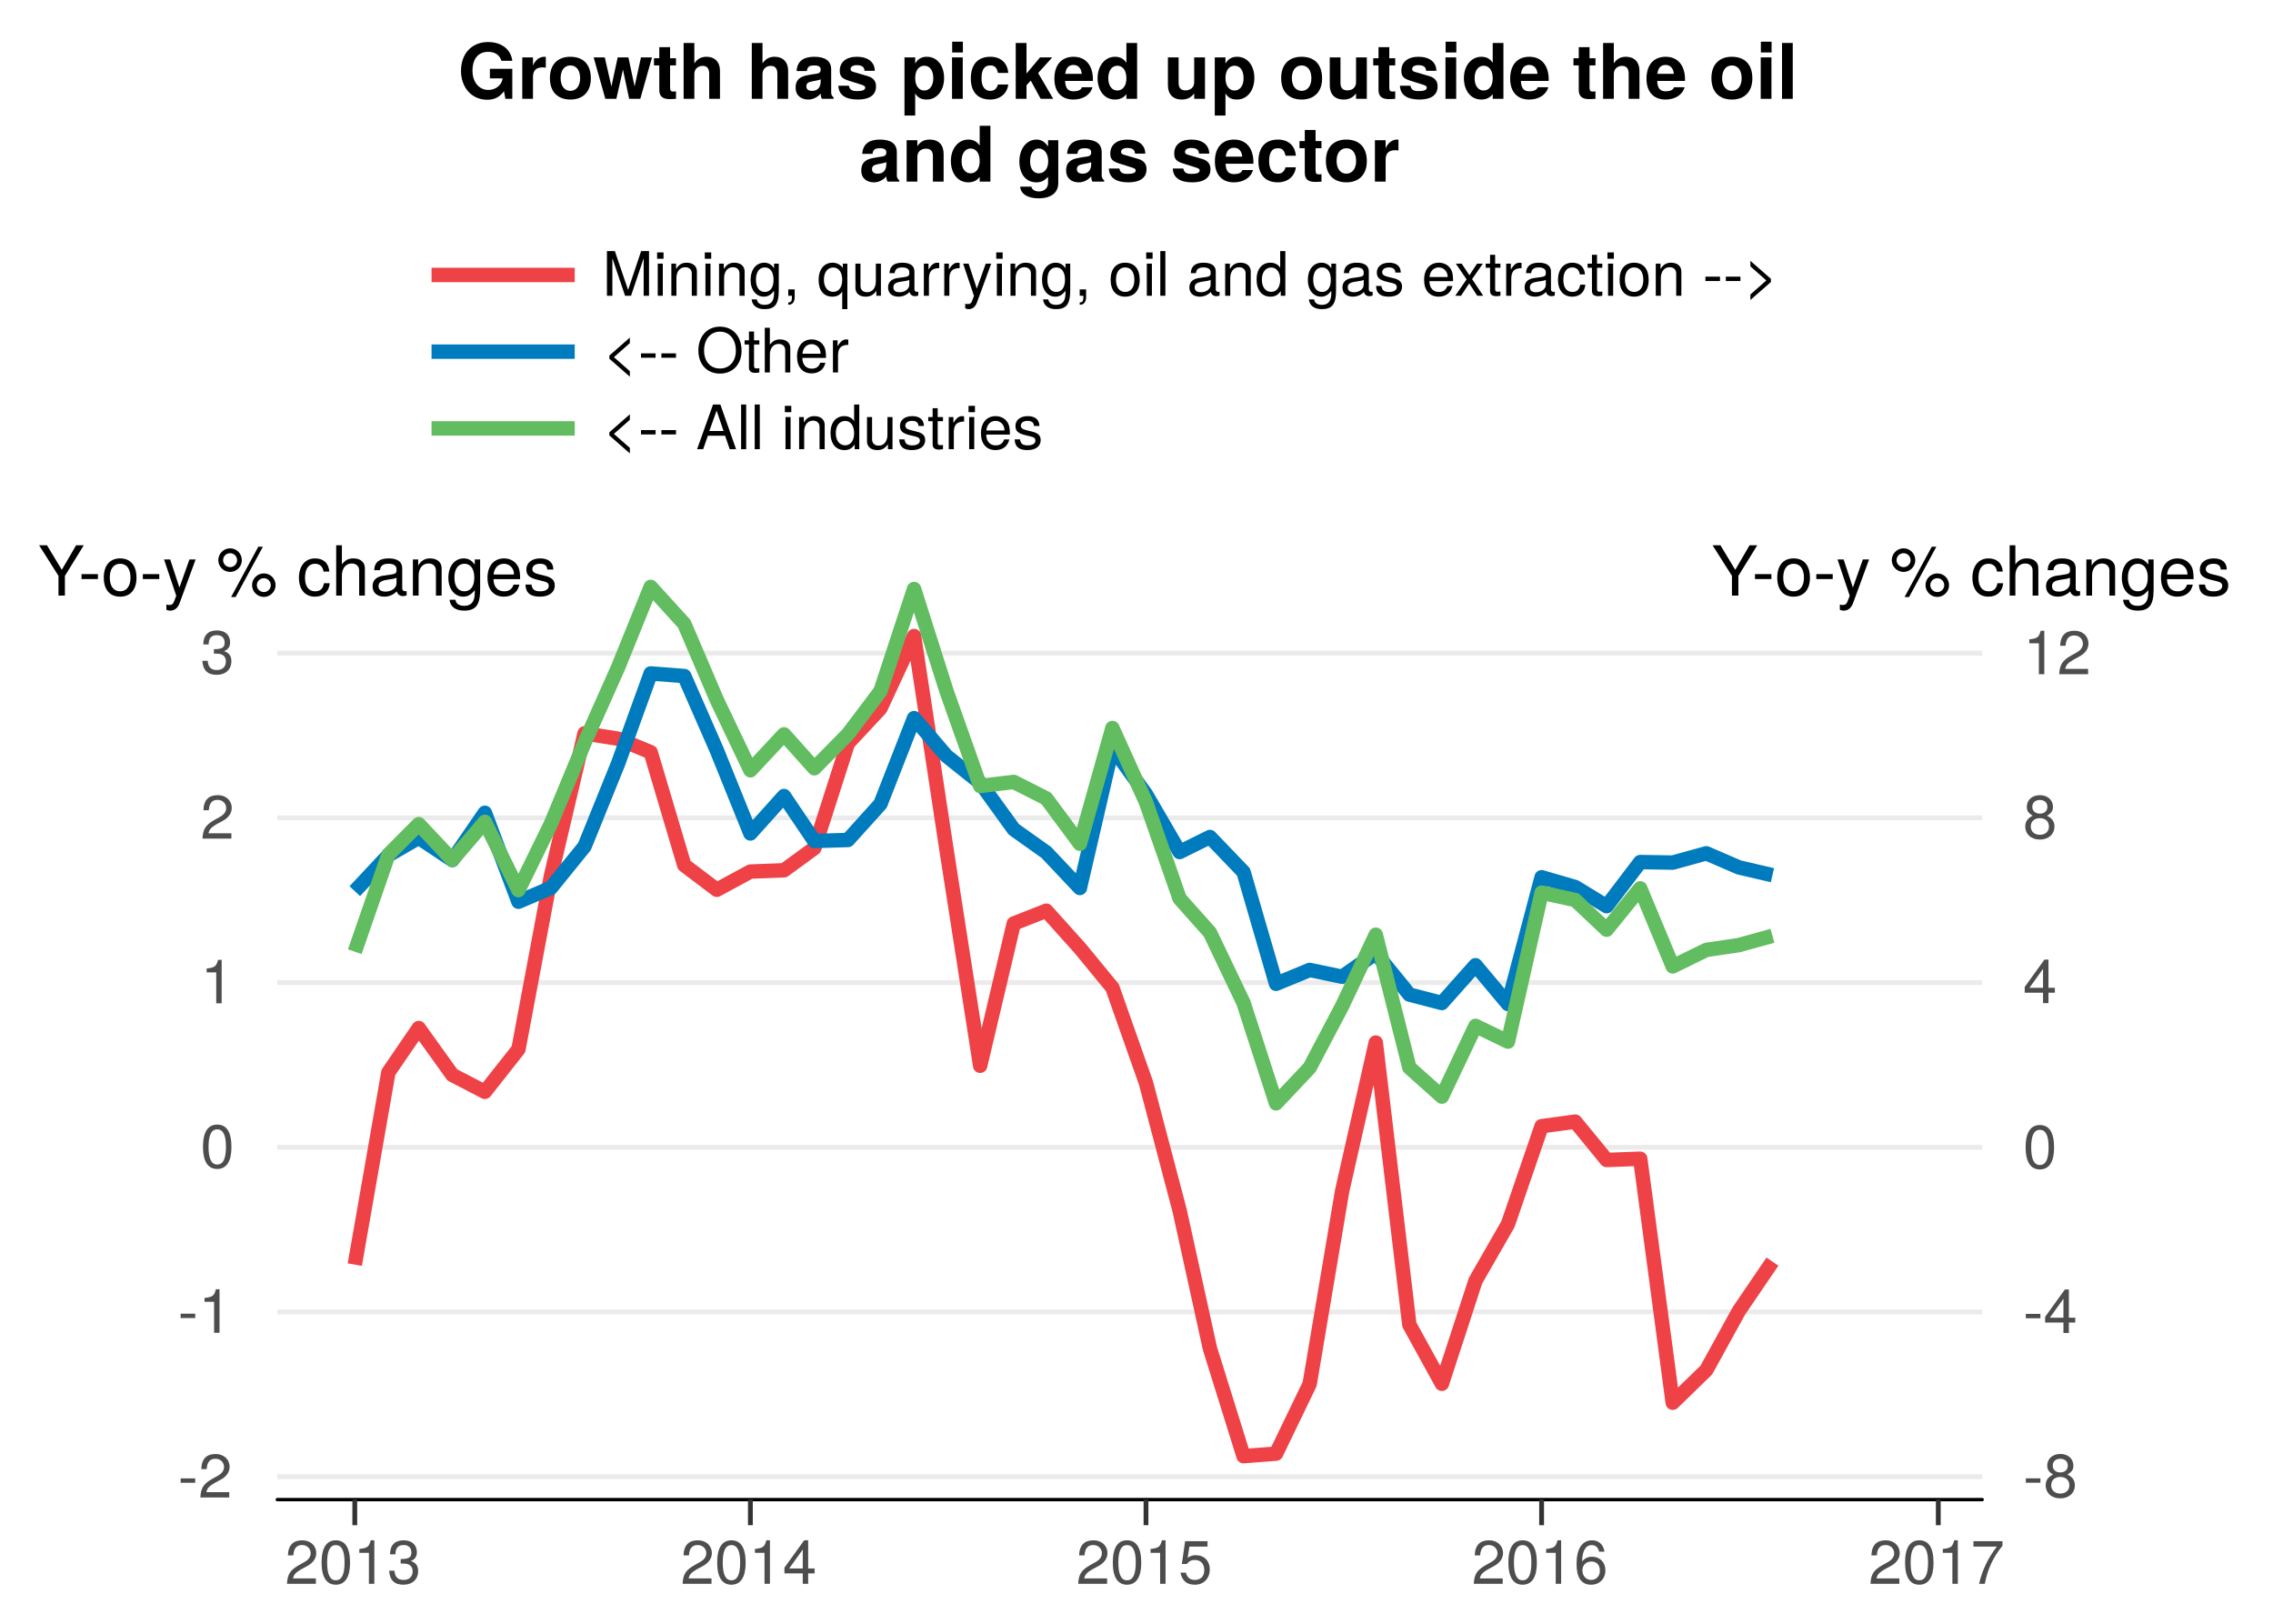 <?xml version="1.0" encoding="UTF-8"?>
<svg xmlns="http://www.w3.org/2000/svg" xmlns:xlink="http://www.w3.org/1999/xlink" width="504pt" height="360pt" viewBox="0 0 504 360" version="1.1">
<defs>
<g>
<symbol overflow="visible" id="glyph0-0">
<path style="stroke:none;" d=""/>
</symbol>
<symbol overflow="visible" id="glyph0-1">
<path style="stroke:none;" d="M 3.859 -3.266 L 3.859 -4.234 L 0.625 -4.234 L 0.625 -3.266 Z M 3.859 -3.266 "/>
</symbol>
<symbol overflow="visible" id="glyph0-2">
<path style="stroke:none;" d="M 6.953 -6.812 C 6.953 -8.438 5.688 -9.641 3.859 -9.641 C 1.891 -9.641 0.75 -8.625 0.672 -6.297 L 1.875 -6.297 C 1.969 -7.906 2.641 -8.594 3.812 -8.594 C 4.906 -8.594 5.719 -7.812 5.719 -6.781 C 5.719 -6.016 5.281 -5.375 4.422 -4.875 L 3.172 -4.172 C 1.156 -3.031 0.578 -2.125 0.469 0 L 6.875 0 L 6.875 -1.188 L 1.812 -1.188 C 1.938 -1.969 2.359 -2.469 3.547 -3.172 L 4.906 -3.906 C 6.25 -4.625 6.953 -5.625 6.953 -6.812 Z M 6.953 -6.812 "/>
</symbol>
<symbol overflow="visible" id="glyph0-3">
<path style="stroke:none;" d="M 4.719 0 L 4.719 -9.641 L 3.922 -9.641 C 3.5 -8.156 3.234 -7.953 1.391 -7.719 L 1.391 -6.859 L 3.516 -6.859 L 3.516 0 Z M 4.719 0 "/>
</symbol>
<symbol overflow="visible" id="glyph0-4">
<path style="stroke:none;" d="M 6.891 -4.641 C 6.891 -7.984 5.828 -9.641 3.734 -9.641 C 1.656 -9.641 0.578 -7.953 0.578 -4.719 C 0.578 -1.469 1.672 0.203 3.734 0.203 C 5.781 0.203 6.891 -1.469 6.891 -4.641 Z M 5.672 -4.75 C 5.672 -2.016 5.047 -0.781 3.719 -0.781 C 2.453 -0.781 1.812 -2.062 1.812 -4.703 C 1.812 -7.344 2.453 -8.578 3.734 -8.578 C 5.031 -8.578 5.672 -7.328 5.672 -4.75 Z M 5.672 -4.75 "/>
</symbol>
<symbol overflow="visible" id="glyph0-5">
<path style="stroke:none;" d="M 6.875 -2.797 C 6.875 -3.969 6.406 -4.656 5.25 -5.047 C 6.141 -5.391 6.594 -6.016 6.594 -6.984 C 6.594 -8.641 5.484 -9.641 3.656 -9.641 C 1.719 -9.641 0.672 -8.578 0.641 -6.531 L 1.828 -6.531 C 1.859 -7.953 2.453 -8.594 3.672 -8.594 C 4.734 -8.594 5.375 -7.969 5.375 -6.953 C 5.375 -5.906 4.922 -5.484 3 -5.484 L 3 -4.484 L 3.656 -4.484 C 4.969 -4.484 5.656 -3.859 5.656 -2.781 C 5.656 -1.578 4.906 -0.859 3.656 -0.859 C 2.359 -0.859 1.719 -1.516 1.625 -2.906 L 0.438 -2.906 C 0.578 -0.766 1.641 0.203 3.609 0.203 C 5.594 0.203 6.875 -0.984 6.875 -2.797 Z M 6.875 -2.797 "/>
</symbol>
<symbol overflow="visible" id="glyph0-6">
<path style="stroke:none;" d="M 6.969 -2.719 C 6.969 -3.797 6.438 -4.547 5.312 -5.078 C 6.312 -5.672 6.641 -6.156 6.641 -7.062 C 6.641 -8.578 5.453 -9.641 3.734 -9.641 C 2.031 -9.641 0.844 -8.578 0.844 -7.062 C 0.844 -6.172 1.172 -5.688 2.141 -5.078 C 1.047 -4.547 0.5 -3.797 0.5 -2.734 C 0.5 -0.969 1.828 0.203 3.734 0.203 C 5.641 0.203 6.969 -0.969 6.969 -2.719 Z M 5.406 -7.047 C 5.406 -6.141 4.75 -5.547 3.734 -5.547 C 2.734 -5.547 2.062 -6.141 2.062 -7.062 C 2.062 -7.984 2.734 -8.578 3.734 -8.578 C 4.75 -8.578 5.406 -7.984 5.406 -7.047 Z M 5.75 -2.703 C 5.75 -1.562 4.938 -0.859 3.719 -0.859 C 2.547 -0.859 1.719 -1.578 1.719 -2.703 C 1.719 -3.828 2.547 -4.547 3.734 -4.547 C 4.938 -4.547 5.75 -3.828 5.75 -2.703 Z M 5.75 -2.703 "/>
</symbol>
<symbol overflow="visible" id="glyph0-7">
<path style="stroke:none;" d="M 7.062 -2.312 L 7.062 -3.391 L 5.641 -3.391 L 5.641 -9.641 L 4.75 -9.641 L 0.375 -3.578 L 0.375 -2.312 L 4.438 -2.312 L 4.438 0 L 5.641 0 L 5.641 -2.312 Z M 4.438 -3.391 L 1.422 -3.391 L 4.438 -7.594 Z M 4.438 -3.391 "/>
</symbol>
<symbol overflow="visible" id="glyph0-8">
<path style="stroke:none;" d="M 6.969 -3.188 C 6.969 -5.094 5.703 -6.344 3.859 -6.344 C 3.188 -6.344 2.641 -6.172 2.078 -5.766 L 2.453 -8.25 L 6.469 -8.25 L 6.469 -9.438 L 1.5 -9.438 L 0.781 -4.391 L 1.875 -4.391 C 2.438 -5.062 2.891 -5.281 3.641 -5.281 C 4.938 -5.281 5.75 -4.453 5.75 -3.031 C 5.75 -1.641 4.953 -0.859 3.641 -0.859 C 2.594 -0.859 1.953 -1.391 1.672 -2.469 L 0.469 -2.469 C 0.875 -0.562 1.953 0.203 3.672 0.203 C 5.609 0.203 6.969 -1.156 6.969 -3.188 Z M 6.969 -3.188 "/>
</symbol>
<symbol overflow="visible" id="glyph0-9">
<path style="stroke:none;" d="M 6.969 -2.984 C 6.969 -4.781 5.75 -6 4.031 -6 C 3.078 -6 2.328 -5.625 1.812 -4.922 C 1.828 -7.266 2.578 -8.578 3.953 -8.578 C 4.797 -8.578 5.391 -8.047 5.578 -7.125 L 6.766 -7.125 C 6.531 -8.703 5.5 -9.641 4.031 -9.641 C 1.797 -9.641 0.578 -7.75 0.578 -4.391 C 0.578 -1.391 1.625 0.203 3.812 0.203 C 5.656 0.203 6.969 -1.094 6.969 -2.984 Z M 5.75 -2.891 C 5.75 -1.688 4.938 -0.859 3.828 -0.859 C 2.719 -0.859 1.875 -1.719 1.875 -2.969 C 1.875 -4.156 2.688 -4.938 3.875 -4.938 C 5.031 -4.938 5.75 -4.188 5.75 -2.891 Z M 5.75 -2.891 "/>
</symbol>
<symbol overflow="visible" id="glyph0-10">
<path style="stroke:none;" d="M 7.062 -8.422 L 7.062 -9.438 L 0.625 -9.438 L 0.625 -8.25 L 5.828 -8.25 C 3.922 -5.828 2.562 -3.016 1.875 0 L 3.156 0 C 3.688 -3.109 5.047 -6.016 7.062 -8.422 Z M 7.062 -8.422 "/>
</symbol>
<symbol overflow="visible" id="glyph0-11">
<path style="stroke:none;" d="M 10.344 0 L 10.344 -9.906 L 8.594 -9.906 L 5.703 -1.281 L 2.766 -9.906 L 1.016 -9.906 L 1.016 0 L 2.219 0 L 2.219 -8.312 L 5.031 0 L 6.359 0 L 9.156 -8.312 L 9.156 0 Z M 10.344 0 "/>
</symbol>
<symbol overflow="visible" id="glyph0-12">
<path style="stroke:none;" d="M 2.078 0 L 2.078 -7.125 L 0.953 -7.125 L 0.953 0 Z M 2.234 -8.203 L 2.234 -9.609 L 0.812 -9.609 L 0.812 -8.203 Z M 2.234 -8.203 "/>
</symbol>
<symbol overflow="visible" id="glyph0-13">
<path style="stroke:none;" d="M 6.625 0 L 6.625 -5.391 C 6.625 -6.562 5.734 -7.328 4.359 -7.328 C 3.297 -7.328 2.625 -6.922 2 -5.922 L 2 -7.125 L 0.953 -7.125 L 0.953 0 L 2.078 0 L 2.078 -3.922 C 2.078 -5.391 2.875 -6.328 4.031 -6.328 C 4.922 -6.328 5.484 -5.797 5.484 -4.938 L 5.484 0 Z M 6.625 0 "/>
</symbol>
<symbol overflow="visible" id="glyph0-14">
<path style="stroke:none;" d="M 6.641 -1.172 L 6.641 -7.125 L 5.594 -7.125 L 5.594 -6.094 C 5.031 -6.938 4.344 -7.328 3.422 -7.328 C 1.625 -7.328 0.391 -5.797 0.391 -3.5 C 0.391 -1.25 1.656 0.203 3.328 0.203 C 4.234 0.203 4.859 -0.172 5.594 -1.078 L 5.594 -0.594 C 5.594 1.297 4.828 2.016 3.5 2.016 C 2.609 2.016 1.922 1.688 1.781 0.812 L 0.625 0.812 C 0.75 2.156 1.797 2.969 3.469 2.969 C 5.703 2.969 6.641 1.969 6.641 -1.172 Z M 5.484 -3.516 C 5.484 -1.828 4.75 -0.844 3.562 -0.844 C 2.328 -0.844 1.578 -1.828 1.578 -3.562 C 1.578 -5.281 2.344 -6.281 3.547 -6.281 C 4.766 -6.281 5.484 -5.25 5.484 -3.516 Z M 5.484 -3.516 "/>
</symbol>
<symbol overflow="visible" id="glyph0-15">
<path style="stroke:none;" d="M 2.609 0.219 L 2.609 -1.406 L 1.188 -1.406 L 1.188 0 L 2 0 L 2 0.25 C 2 1.188 1.828 1.453 1.188 1.484 L 1.188 2 C 2.141 2 2.609 1.391 2.609 0.219 Z M 2.609 0.219 "/>
</symbol>
<symbol overflow="visible" id="glyph0-16">
<path style="stroke:none;" d=""/>
</symbol>
<symbol overflow="visible" id="glyph0-17">
<path style="stroke:none;" d="M 6.734 2.969 L 6.734 -7.125 L 5.719 -7.125 L 5.719 -6.172 C 5.188 -6.922 4.391 -7.328 3.453 -7.328 C 1.578 -7.328 0.359 -5.844 0.359 -3.484 C 0.359 -1.172 1.516 0.203 3.391 0.203 C 4.391 0.203 5.078 -0.156 5.594 -0.922 L 5.594 2.969 Z M 5.594 -3.516 C 5.594 -1.891 4.812 -0.859 3.609 -0.859 C 2.359 -0.859 1.531 -1.906 1.531 -3.562 C 1.531 -5.203 2.359 -6.266 3.609 -6.266 C 4.828 -6.266 5.594 -5.172 5.594 -3.516 Z M 5.594 -3.516 "/>
</symbol>
<symbol overflow="visible" id="glyph0-18">
<path style="stroke:none;" d="M 6.547 0 L 6.547 -7.125 L 5.422 -7.125 L 5.422 -3.188 C 5.422 -1.734 4.656 -0.781 3.484 -0.781 C 2.578 -0.781 2.016 -1.328 2.016 -2.188 L 2.016 -7.125 L 0.891 -7.125 L 0.891 -1.734 C 0.891 -0.562 1.766 0.203 3.156 0.203 C 4.203 0.203 4.859 -0.156 5.531 -1.094 L 5.531 0 Z M 6.547 0 "/>
</symbol>
<symbol overflow="visible" id="glyph0-19">
<path style="stroke:none;" d="M 7.266 -0.031 L 7.266 -0.891 C 7.156 -0.859 7.094 -0.859 7.031 -0.859 C 6.641 -0.859 6.422 -1.062 6.422 -1.406 L 6.422 -5.391 C 6.422 -6.641 5.484 -7.328 3.734 -7.328 C 2.016 -7.328 0.953 -6.656 0.891 -5.016 L 2.031 -5.016 C 2.125 -5.891 2.641 -6.281 3.703 -6.281 C 4.719 -6.281 5.281 -5.906 5.281 -5.219 L 5.281 -4.922 C 5.281 -4.438 5 -4.234 4.109 -4.125 C 2.5 -3.922 2.25 -3.875 1.828 -3.703 C 1 -3.359 0.578 -2.719 0.578 -1.844 C 0.578 -0.562 1.469 0.203 2.906 0.203 C 3.812 0.203 4.703 -0.172 5.328 -0.844 C 5.453 -0.297 5.938 0.094 6.5 0.094 C 6.734 0.094 6.906 0.062 7.266 -0.031 Z M 5.281 -2.453 C 5.281 -1.438 4.25 -0.781 3.156 -0.781 C 2.266 -0.781 1.75 -1.094 1.75 -1.875 C 1.75 -2.625 2.25 -2.953 3.469 -3.125 C 4.656 -3.297 4.906 -3.344 5.281 -3.516 Z M 5.281 -2.453 "/>
</symbol>
<symbol overflow="visible" id="glyph0-20">
<path style="stroke:none;" d="M 4.359 -6.125 L 4.359 -7.281 C 4.172 -7.312 4.078 -7.328 3.922 -7.328 C 3.188 -7.328 2.641 -6.891 1.984 -5.828 L 1.984 -7.125 L 0.953 -7.125 L 0.953 0 L 2.078 0 L 2.078 -3.703 C 2.078 -5.297 2.609 -6.109 4.359 -6.125 Z M 4.359 -6.125 "/>
</symbol>
<symbol overflow="visible" id="glyph0-21">
<path style="stroke:none;" d="M 6.5 -7.125 L 5.281 -7.125 L 3.297 -1.578 L 1.484 -7.125 L 0.266 -7.125 L 2.672 0.031 L 2.25 1.156 C 2.047 1.656 1.828 1.844 1.328 1.844 C 1.172 1.844 0.984 1.828 0.734 1.766 L 0.734 2.781 C 0.969 2.906 1.203 2.969 1.5 2.969 C 2.297 2.969 2.953 2.516 3.328 1.5 Z M 6.5 -7.125 "/>
</symbol>
<symbol overflow="visible" id="glyph0-22">
<path style="stroke:none;" d="M 6.938 -3.5 C 6.938 -5.969 5.75 -7.328 3.703 -7.328 C 1.703 -7.328 0.484 -5.953 0.484 -3.562 C 0.484 -1.172 1.688 0.203 3.719 0.203 C 5.703 0.203 6.938 -1.172 6.938 -3.5 Z M 5.75 -3.516 C 5.75 -1.844 4.969 -0.844 3.719 -0.844 C 2.453 -0.844 1.672 -1.828 1.672 -3.562 C 1.672 -5.281 2.453 -6.281 3.719 -6.281 C 4.984 -6.281 5.75 -5.281 5.75 -3.516 Z M 5.75 -3.516 "/>
</symbol>
<symbol overflow="visible" id="glyph0-23">
<path style="stroke:none;" d="M 2.047 0 L 2.047 -9.906 L 0.922 -9.906 L 0.922 0 Z M 2.047 0 "/>
</symbol>
<symbol overflow="visible" id="glyph0-24">
<path style="stroke:none;" d="M 6.734 0 L 6.734 -9.906 L 5.594 -9.906 L 5.594 -6.219 C 5.125 -6.953 4.359 -7.328 3.406 -7.328 C 1.562 -7.328 0.359 -5.906 0.359 -3.625 C 0.359 -1.219 1.531 0.203 3.453 0.203 C 4.438 0.203 5.109 -0.156 5.719 -1.047 L 5.719 0 Z M 5.594 -3.531 C 5.594 -1.891 4.812 -0.859 3.609 -0.859 C 2.359 -0.859 1.531 -1.906 1.531 -3.562 C 1.531 -5.219 2.359 -6.266 3.609 -6.266 C 4.828 -6.266 5.594 -5.172 5.594 -3.531 Z M 5.594 -3.531 "/>
</symbol>
<symbol overflow="visible" id="glyph0-25">
<path style="stroke:none;" d="M 6.234 -2 C 6.234 -3.062 5.641 -3.594 4.234 -3.922 L 3.141 -4.188 C 2.219 -4.406 1.828 -4.703 1.828 -5.203 C 1.828 -5.859 2.406 -6.281 3.328 -6.281 C 4.234 -6.281 4.734 -5.891 4.75 -5.141 L 5.953 -5.141 C 5.938 -6.531 5.016 -7.328 3.375 -7.328 C 1.719 -7.328 0.641 -6.469 0.641 -5.156 C 0.641 -4.031 1.203 -3.5 2.891 -3.094 L 3.953 -2.844 C 4.75 -2.656 5.062 -2.422 5.062 -1.906 C 5.062 -1.234 4.391 -0.844 3.391 -0.844 C 2.375 -0.844 1.812 -1.094 1.656 -2.172 L 0.469 -2.172 C 0.516 -0.531 1.438 0.203 3.297 0.203 C 5.094 0.203 6.234 -0.625 6.234 -2 Z M 6.234 -2 "/>
</symbol>
<symbol overflow="visible" id="glyph0-26">
<path style="stroke:none;" d="M 6.969 -3.234 C 6.969 -4.266 6.891 -4.922 6.688 -5.453 C 6.219 -6.625 5.141 -7.328 3.812 -7.328 C 1.828 -7.328 0.547 -5.859 0.547 -3.516 C 0.547 -1.188 1.781 0.203 3.781 0.203 C 5.406 0.203 6.531 -0.719 6.828 -2.156 L 5.688 -2.156 C 5.375 -1.219 4.734 -0.844 3.812 -0.844 C 2.641 -0.844 1.75 -1.609 1.719 -3.234 Z M 5.766 -4.234 C 5.766 -4.234 5.766 -4.188 5.75 -4.156 L 1.75 -4.156 C 1.844 -5.422 2.656 -6.281 3.797 -6.281 C 4.906 -6.281 5.766 -5.359 5.766 -4.234 Z M 5.766 -4.234 "/>
</symbol>
<symbol overflow="visible" id="glyph0-27">
<path style="stroke:none;" d="M 6.438 0 L 3.969 -3.688 L 6.359 -7.125 L 5.078 -7.125 L 3.375 -4.547 L 1.656 -7.125 L 0.359 -7.125 L 2.75 -3.625 L 0.234 0 L 1.516 0 L 3.328 -2.734 L 5.109 0 Z M 6.438 0 "/>
</symbol>
<symbol overflow="visible" id="glyph0-28">
<path style="stroke:none;" d="M 3.453 0 L 3.453 -0.953 C 3.297 -0.906 3.125 -0.891 2.906 -0.891 C 2.422 -0.891 2.281 -1.031 2.281 -1.531 L 2.281 -6.203 L 3.453 -6.203 L 3.453 -7.125 L 2.281 -7.125 L 2.281 -9.078 L 1.156 -9.078 L 1.156 -7.125 L 0.188 -7.125 L 0.188 -6.203 L 1.156 -6.203 L 1.156 -1.031 C 1.156 -0.312 1.641 0.094 2.531 0.094 C 2.797 0.094 3.078 0.062 3.453 0 Z M 3.453 0 "/>
</symbol>
<symbol overflow="visible" id="glyph0-29">
<path style="stroke:none;" d="M 6.484 -2.453 L 5.344 -2.453 C 5.156 -1.312 4.562 -0.844 3.609 -0.844 C 2.359 -0.844 1.609 -1.812 1.609 -3.5 C 1.609 -5.281 2.344 -6.281 3.578 -6.281 C 4.531 -6.281 5.125 -5.719 5.266 -4.734 L 6.406 -4.734 C 6.266 -6.469 5.172 -7.328 3.594 -7.328 C 1.672 -7.328 0.422 -5.859 0.422 -3.5 C 0.422 -1.203 1.641 0.203 3.578 0.203 C 5.281 0.203 6.344 -0.812 6.484 -2.453 Z M 6.484 -2.453 "/>
</symbol>
<symbol overflow="visible" id="glyph0-30">
<path style="stroke:none;" d="M 6.094 -3.047 L 6.094 -3.75 L 1.547 -7.734 L 1.547 -6.516 L 5.078 -3.391 L 1.547 -0.281 L 1.547 0.938 Z M 6.094 -3.047 "/>
</symbol>
<symbol overflow="visible" id="glyph0-31">
<path style="stroke:none;" d="M 6.094 0.938 L 6.094 -0.281 L 2.562 -3.391 L 6.094 -6.516 L 6.094 -7.734 L 1.547 -3.75 L 1.547 -3.047 Z M 6.094 0.938 "/>
</symbol>
<symbol overflow="visible" id="glyph0-32">
<path style="stroke:none;" d="M 10.094 -4.797 C 10.094 -8 8.203 -10.156 5.281 -10.156 C 2.453 -10.156 0.516 -7.984 0.516 -4.875 C 0.516 -1.781 2.453 0.25 5.297 0.25 C 8.203 0.25 10.094 -1.891 10.094 -4.797 Z M 8.828 -4.828 C 8.828 -2.438 7.391 -0.875 5.297 -0.875 C 3.188 -0.875 1.781 -2.438 1.781 -4.875 C 1.781 -7.328 3.188 -9.047 5.281 -9.047 C 7.438 -9.047 8.828 -7.328 8.828 -4.828 Z M 8.828 -4.828 "/>
</symbol>
<symbol overflow="visible" id="glyph0-33">
<path style="stroke:none;" d="M 6.609 0 L 6.609 -5.391 C 6.609 -6.578 5.75 -7.328 4.359 -7.328 C 3.359 -7.328 2.75 -7.016 2.078 -6.141 L 2.078 -9.906 L 0.953 -9.906 L 0.953 0 L 2.078 0 L 2.078 -3.922 C 2.078 -5.391 2.844 -6.328 4.016 -6.328 C 4.812 -6.328 5.484 -5.875 5.484 -4.938 L 5.484 0 Z M 6.609 0 "/>
</symbol>
<symbol overflow="visible" id="glyph0-34">
<path style="stroke:none;" d="M 8.875 0 L 5.391 -9.906 L 3.766 -9.906 L 0.234 0 L 1.578 0 L 2.625 -2.984 L 6.438 -2.984 L 7.469 0 Z M 6.094 -4.031 L 2.938 -4.031 L 4.562 -8.547 Z M 6.094 -4.031 "/>
</symbol>
<symbol overflow="visible" id="glyph1-0">
<path style="stroke:none;" d=""/>
</symbol>
<symbol overflow="visible" id="glyph1-1">
<path style="stroke:none;" d="M 10.109 -11.156 L 8.406 -11.156 L 5.234 -5.719 L 1.953 -11.156 L 0.203 -11.156 L 4.5 -4.375 L 4.5 0 L 5.922 0 L 5.922 -4.375 Z M 10.109 -11.156 "/>
</symbol>
<symbol overflow="visible" id="glyph1-2">
<path style="stroke:none;" d="M 4.344 -3.672 L 4.344 -4.766 L 0.703 -4.766 L 0.703 -3.672 Z M 4.344 -3.672 "/>
</symbol>
<symbol overflow="visible" id="glyph1-3">
<path style="stroke:none;" d="M 7.797 -3.953 C 7.797 -6.719 6.469 -8.25 4.156 -8.25 C 1.906 -8.25 0.547 -6.703 0.547 -4 C 0.547 -1.312 1.891 0.234 4.172 0.234 C 6.422 0.234 7.797 -1.312 7.797 -3.953 Z M 6.469 -3.969 C 6.469 -2.078 5.578 -0.953 4.172 -0.953 C 2.75 -0.953 1.875 -2.062 1.875 -4 C 1.875 -5.938 2.75 -7.062 4.172 -7.062 C 5.609 -7.062 6.469 -5.953 6.469 -3.969 Z M 6.469 -3.969 "/>
</symbol>
<symbol overflow="visible" id="glyph1-4">
<path style="stroke:none;" d="M 7.312 -8.016 L 5.938 -8.016 L 3.719 -1.781 L 1.672 -8.016 L 0.312 -8.016 L 3.016 0.031 L 2.531 1.297 C 2.312 1.859 2.047 2.078 1.5 2.078 C 1.312 2.078 1.094 2.047 0.828 1.984 L 0.828 3.141 C 1.094 3.281 1.344 3.328 1.688 3.328 C 2.578 3.328 3.312 2.828 3.75 1.688 Z M 7.312 -8.016 "/>
</symbol>
<symbol overflow="visible" id="glyph1-5">
<path style="stroke:none;" d=""/>
</symbol>
<symbol overflow="visible" id="glyph1-6">
<path style="stroke:none;" d="M 5.656 -7.828 C 5.656 -9.312 4.516 -10.484 3.047 -10.484 C 1.625 -10.484 0.438 -9.297 0.438 -7.859 C 0.438 -6.422 1.625 -5.25 3.062 -5.25 C 4.484 -5.25 5.656 -6.422 5.656 -7.828 Z M 4.609 -7.844 C 4.609 -7 3.906 -6.312 3.062 -6.312 C 2.203 -6.312 1.5 -7.016 1.5 -7.859 C 1.5 -8.719 2.203 -9.406 3.047 -9.406 C 3.922 -9.406 4.609 -8.719 4.609 -7.844 Z M 10.328 -10.844 L 9.312 -10.844 L 3.281 0.312 L 4.281 0.312 Z M 13.141 -2.297 C 13.141 -3.766 12 -4.922 10.531 -4.922 C 9.109 -4.922 7.922 -3.75 7.922 -2.328 C 7.922 -0.891 9.109 0.297 10.547 0.297 C 11.953 0.297 13.141 -0.891 13.141 -2.297 Z M 12.078 -2.297 C 12.078 -1.469 11.375 -0.781 10.547 -0.781 C 9.688 -0.781 8.984 -1.469 8.984 -2.328 C 8.984 -3.172 9.688 -3.859 10.531 -3.859 C 11.391 -3.859 12.078 -3.172 12.078 -2.297 Z M 12.078 -2.297 "/>
</symbol>
<symbol overflow="visible" id="glyph1-7">
<path style="stroke:none;" d="M 7.297 -2.75 L 6.016 -2.75 C 5.797 -1.469 5.141 -0.953 4.047 -0.953 C 2.641 -0.953 1.812 -2.031 1.812 -3.938 C 1.812 -5.938 2.625 -7.062 4.016 -7.062 C 5.094 -7.062 5.766 -6.438 5.922 -5.328 L 7.203 -5.328 C 7.047 -7.281 5.828 -8.25 4.031 -8.25 C 1.875 -8.25 0.469 -6.594 0.469 -3.938 C 0.469 -1.344 1.844 0.234 4.016 0.234 C 5.938 0.234 7.141 -0.922 7.297 -2.75 Z M 7.297 -2.75 "/>
</symbol>
<symbol overflow="visible" id="glyph1-8">
<path style="stroke:none;" d="M 7.438 0 L 7.438 -6.062 C 7.438 -7.406 6.469 -8.25 4.906 -8.25 C 3.781 -8.25 3.094 -7.891 2.344 -6.922 L 2.344 -11.156 L 1.078 -11.156 L 1.078 0 L 2.344 0 L 2.344 -4.422 C 2.344 -6.062 3.203 -7.125 4.516 -7.125 C 5.422 -7.125 6.172 -6.609 6.172 -5.547 L 6.172 0 Z M 7.438 0 "/>
</symbol>
<symbol overflow="visible" id="glyph1-9">
<path style="stroke:none;" d="M 8.188 -0.031 L 8.188 -1 C 8.047 -0.969 7.984 -0.969 7.906 -0.969 C 7.469 -0.969 7.219 -1.188 7.219 -1.594 L 7.219 -6.062 C 7.219 -7.484 6.188 -8.25 4.203 -8.25 C 2.266 -8.25 1.078 -7.5 1 -5.641 L 2.281 -5.641 C 2.391 -6.625 2.969 -7.062 4.156 -7.062 C 5.312 -7.062 5.953 -6.641 5.953 -5.875 L 5.953 -5.531 C 5.953 -5 5.625 -4.766 4.625 -4.656 C 2.812 -4.422 2.547 -4.359 2.047 -4.156 C 1.109 -3.781 0.641 -3.062 0.641 -2.078 C 0.641 -0.625 1.656 0.234 3.281 0.234 C 4.297 0.234 5.297 -0.203 6 -0.953 C 6.141 -0.344 6.688 0.109 7.312 0.109 C 7.578 0.109 7.766 0.078 8.188 -0.031 Z M 5.953 -2.766 C 5.953 -1.625 4.781 -0.891 3.547 -0.891 C 2.547 -0.891 1.969 -1.234 1.969 -2.109 C 1.969 -2.953 2.547 -3.312 3.906 -3.516 C 5.25 -3.703 5.516 -3.766 5.953 -3.969 Z M 5.953 -2.766 "/>
</symbol>
<symbol overflow="visible" id="glyph1-10">
<path style="stroke:none;" d="M 7.453 0 L 7.453 -6.062 C 7.453 -7.391 6.453 -8.25 4.906 -8.25 C 3.719 -8.25 2.953 -7.781 2.25 -6.672 L 2.25 -8.016 L 1.078 -8.016 L 1.078 0 L 2.344 0 L 2.344 -4.422 C 2.344 -6.062 3.234 -7.125 4.531 -7.125 C 5.531 -7.125 6.188 -6.516 6.188 -5.547 L 6.188 0 Z M 7.453 0 "/>
</symbol>
<symbol overflow="visible" id="glyph1-11">
<path style="stroke:none;" d="M 7.484 -1.312 L 7.484 -8.016 L 6.297 -8.016 L 6.297 -6.859 C 5.656 -7.797 4.875 -8.25 3.859 -8.25 C 1.828 -8.25 0.438 -6.531 0.438 -3.938 C 0.438 -1.406 1.859 0.234 3.75 0.234 C 4.75 0.234 5.469 -0.203 6.297 -1.203 L 6.297 -0.672 C 6.297 1.453 5.438 2.266 3.953 2.266 C 2.938 2.266 2.156 1.891 2 0.922 L 0.703 0.922 C 0.844 2.438 2.016 3.328 3.906 3.328 C 6.406 3.328 7.484 2.219 7.484 -1.312 Z M 6.188 -3.969 C 6.188 -2.047 5.359 -0.953 4 -0.953 C 2.609 -0.953 1.781 -2.062 1.781 -4 C 1.781 -5.938 2.625 -7.062 4 -7.062 C 5.375 -7.062 6.188 -5.906 6.188 -3.969 Z M 6.188 -3.969 "/>
</symbol>
<symbol overflow="visible" id="glyph1-12">
<path style="stroke:none;" d="M 7.844 -3.641 C 7.844 -4.797 7.75 -5.531 7.531 -6.141 C 7 -7.453 5.781 -8.25 4.281 -8.25 C 2.047 -8.25 0.609 -6.594 0.609 -3.969 C 0.609 -1.328 2 0.234 4.25 0.234 C 6.094 0.234 7.359 -0.812 7.672 -2.438 L 6.391 -2.438 C 6.047 -1.375 5.328 -0.953 4.297 -0.953 C 2.969 -0.953 1.969 -1.812 1.938 -3.641 Z M 6.484 -4.766 C 6.484 -4.766 6.484 -4.719 6.469 -4.688 L 1.969 -4.688 C 2.078 -6.109 2.984 -7.062 4.266 -7.062 C 5.516 -7.062 6.484 -6.031 6.484 -4.766 Z M 6.484 -4.766 "/>
</symbol>
<symbol overflow="visible" id="glyph1-13">
<path style="stroke:none;" d="M 7.016 -2.25 C 7.016 -3.438 6.344 -4.031 4.75 -4.422 L 3.531 -4.719 C 2.5 -4.953 2.047 -5.297 2.047 -5.859 C 2.047 -6.594 2.703 -7.062 3.75 -7.062 C 4.766 -7.062 5.328 -6.625 5.359 -5.781 L 6.703 -5.781 C 6.688 -7.359 5.641 -8.25 3.797 -8.25 C 1.922 -8.25 0.719 -7.281 0.719 -5.797 C 0.719 -4.547 1.359 -3.953 3.266 -3.484 L 4.453 -3.203 C 5.344 -2.984 5.688 -2.719 5.688 -2.141 C 5.688 -1.391 4.938 -0.953 3.828 -0.953 C 2.672 -0.953 2.031 -1.219 1.859 -2.453 L 0.516 -2.453 C 0.578 -0.594 1.625 0.234 3.719 0.234 C 5.734 0.234 7.016 -0.703 7.016 -2.25 Z M 7.016 -2.25 "/>
</symbol>
<symbol overflow="visible" id="glyph2-0">
<path style="stroke:none;" d=""/>
</symbol>
<symbol overflow="visible" id="glyph2-1">
<path style="stroke:none;" d="M 12.094 0 L 12.094 -6.656 L 7.125 -6.656 L 7.125 -4.531 L 9.938 -4.531 C 9.781 -2.984 8.312 -1.969 6.797 -1.969 C 4.75 -1.969 3.266 -3.688 3.266 -6.234 C 3.266 -8.906 4.578 -10.422 6.734 -10.422 C 8.125 -10.422 9.203 -9.875 9.688 -8.438 L 12.094 -8.438 C 11.781 -10.984 9.703 -12.594 6.719 -12.594 C 3.141 -12.594 0.719 -10.062 0.719 -6.203 C 0.719 -2.453 3.156 0.203 6.516 0.203 C 8.172 0.203 9.297 -0.391 10.25 -1.703 L 10.562 0 Z M 12.094 0 "/>
</symbol>
<symbol overflow="visible" id="glyph2-2">
<path style="stroke:none;" d="M 6.297 -6.906 L 6.297 -9.312 C 6.156 -9.328 6.062 -9.328 6 -9.328 C 4.906 -9.328 3.969 -8.625 3.453 -7.375 L 3.453 -9.188 L 1.078 -9.188 L 1.078 0 L 3.453 0 L 3.453 -4.875 C 3.453 -6.266 4.141 -6.969 5.547 -6.969 C 5.797 -6.969 5.969 -6.953 6.297 -6.906 Z M 6.297 -6.906 "/>
</symbol>
<symbol overflow="visible" id="glyph2-3">
<path style="stroke:none;" d="M 9.672 -4.516 C 9.672 -7.641 7.984 -9.328 5.109 -9.328 C 2.312 -9.328 0.594 -7.594 0.594 -4.594 C 0.594 -1.562 2.312 0.156 5.141 0.156 C 7.922 0.156 9.672 -1.578 9.672 -4.516 Z M 7.297 -4.562 C 7.297 -2.844 6.406 -1.766 5.141 -1.766 C 3.844 -1.766 2.969 -2.844 2.969 -4.594 C 2.969 -6.344 3.844 -7.406 5.141 -7.406 C 6.438 -7.406 7.297 -6.359 7.297 -4.562 Z M 7.297 -4.562 "/>
</symbol>
<symbol overflow="visible" id="glyph2-4">
<path style="stroke:none;" d="M 13.016 -9.188 L 10.562 -9.188 L 9.156 -2.75 L 7.781 -9.188 L 5.406 -9.188 L 4.016 -2.75 L 2.547 -9.188 L 0.078 -9.188 L 2.672 0 L 5.109 0 L 6.578 -6.484 L 7.953 0 L 10.422 0 Z M 13.016 -9.188 "/>
</symbol>
<symbol overflow="visible" id="glyph2-5">
<path style="stroke:none;" d="M 5.109 0 L 5.109 -1.672 C 4.875 -1.625 4.75 -1.609 4.578 -1.609 C 3.938 -1.609 3.797 -1.797 3.797 -2.625 L 3.797 -7.406 L 5.109 -7.406 L 5.109 -9 L 3.797 -9 L 3.797 -11.453 L 1.406 -11.453 L 1.406 -9 L 0.234 -9 L 0.234 -7.406 L 1.406 -7.406 L 1.406 -1.969 C 1.406 -0.531 2.172 0.062 3.734 0.062 C 4.266 0.062 4.688 0.016 5.109 0 Z M 5.109 0 "/>
</symbol>
<symbol overflow="visible" id="glyph2-6">
<path style="stroke:none;" d="M 9.203 0 L 9.203 -6.156 C 9.203 -8.297 7.938 -9.328 6.203 -9.328 C 5.031 -9.328 4.188 -8.859 3.516 -7.859 L 3.516 -12.391 L 1.141 -12.391 L 1.141 0 L 3.516 0 L 3.516 -5.516 C 3.516 -6.562 4.281 -7.312 5.359 -7.312 C 6.203 -7.312 6.812 -6.844 6.812 -5.609 L 6.812 0 Z M 9.203 0 "/>
</symbol>
<symbol overflow="visible" id="glyph2-7">
<path style="stroke:none;" d=""/>
</symbol>
<symbol overflow="visible" id="glyph2-8">
<path style="stroke:none;" d="M 8.906 0 L 8.906 -0.281 C 8.484 -0.688 8.359 -0.938 8.359 -1.406 L 8.359 -6.516 C 8.359 -8.375 7.094 -9.328 4.609 -9.328 C 2.125 -9.328 0.828 -8.281 0.688 -6.156 L 2.969 -6.156 C 3.094 -7.109 3.484 -7.406 4.656 -7.406 C 5.578 -7.406 6.031 -7.109 6.031 -6.5 C 6.031 -5.531 5.328 -5.625 4.125 -5.422 L 3.172 -5.25 C 1.359 -4.938 0.469 -4.141 0.469 -2.484 C 0.469 -0.703 1.734 0.156 3.266 0.156 C 4.281 0.156 5.219 -0.281 6.047 -1.156 C 6.047 -0.688 6.109 -0.266 6.328 0 Z M 6.031 -3.922 C 6.031 -2.547 5.359 -1.766 4.141 -1.766 C 3.344 -1.766 2.859 -2.078 2.859 -2.75 C 2.859 -3.453 3.234 -3.703 4.219 -3.891 L 5.031 -4.047 C 5.656 -4.172 5.766 -4.203 6.031 -4.328 Z M 6.031 -3.922 "/>
</symbol>
<symbol overflow="visible" id="glyph2-9">
<path style="stroke:none;" d="M 8.844 -2.719 L 8.844 -2.844 C 8.844 -3.891 8.25 -4.672 7.031 -5.031 L 4.031 -5.906 C 3.359 -6.094 3.203 -6.234 3.203 -6.609 C 3.203 -7.125 3.734 -7.469 4.578 -7.469 C 5.719 -7.469 6.266 -7.062 6.297 -6.219 L 8.578 -6.219 C 8.547 -8.156 7.062 -9.328 4.594 -9.328 C 2.266 -9.328 0.812 -8.156 0.812 -6.266 C 0.812 -5.156 1.125 -4.531 2.828 -4.016 L 5.656 -3.125 C 6.25 -2.938 6.453 -2.75 6.453 -2.5 C 6.453 -1.938 5.797 -1.719 4.688 -1.719 C 3.609 -1.719 3.031 -1.922 2.828 -2.906 L 0.5 -2.906 C 0.562 -0.906 2.047 0.156 4.828 0.156 C 7.406 0.156 8.844 -0.859 8.844 -2.719 Z M 8.844 -2.719 "/>
</symbol>
<symbol overflow="visible" id="glyph2-10">
<path style="stroke:none;" d="M 9.766 -4.594 C 9.766 -7.312 8.312 -9.328 5.922 -9.328 C 4.766 -9.328 3.938 -8.844 3.359 -7.812 L 3.359 -9.188 L 0.984 -9.188 L 0.984 3.703 L 3.359 3.703 L 3.359 -1.219 C 3.938 -0.203 4.766 0.156 5.922 0.156 C 8.125 0.156 9.766 -1.797 9.766 -4.594 Z M 7.375 -4.562 C 7.375 -2.891 6.547 -1.844 5.375 -1.844 C 4.188 -1.844 3.359 -2.875 3.359 -4.594 C 3.359 -6.312 4.188 -7.344 5.375 -7.344 C 6.578 -7.344 7.375 -6.312 7.375 -4.562 Z M 7.375 -4.562 "/>
</symbol>
<symbol overflow="visible" id="glyph2-11">
<path style="stroke:none;" d="M 3.516 0 L 3.516 -9.188 L 1.141 -9.188 L 1.141 0 Z M 3.547 -10.281 L 3.547 -12.672 L 1.172 -12.672 L 1.172 -10.281 Z M 3.547 -10.281 "/>
</symbol>
<symbol overflow="visible" id="glyph2-12">
<path style="stroke:none;" d="M 8.875 -3.172 L 6.594 -3.172 C 6.297 -2.234 5.812 -1.766 4.891 -1.766 C 3.688 -1.766 2.953 -2.734 2.953 -4.516 C 2.953 -6.203 3.406 -7.406 4.891 -7.406 C 5.859 -7.406 6.328 -6.953 6.594 -5.75 L 8.875 -5.75 C 8.703 -7.984 7.203 -9.328 4.906 -9.328 C 2.172 -9.328 0.578 -7.656 0.578 -4.516 C 0.578 -1.5 2.156 0.156 4.875 0.156 C 7.109 0.156 8.656 -1.219 8.875 -3.172 Z M 8.875 -3.172 "/>
</symbol>
<symbol overflow="visible" id="glyph2-13">
<path style="stroke:none;" d="M 9.312 0 L 5.969 -5.719 L 9.094 -9.188 L 6.391 -9.188 L 3.391 -5.609 L 3.391 -12.391 L 1 -12.391 L 1 0 L 3.391 0 L 3.391 -3.016 L 4.328 -4.047 L 6.531 0 Z M 9.312 0 "/>
</symbol>
<symbol overflow="visible" id="glyph2-14">
<path style="stroke:none;" d="M 8.922 -4.25 C 8.922 -7.406 7.328 -9.328 4.625 -9.328 C 1.984 -9.328 0.375 -7.547 0.375 -4.469 C 0.375 -1.531 1.969 0.156 4.578 0.156 C 6.625 0.156 8.297 -0.781 8.828 -2.578 L 6.484 -2.578 C 6.266 -1.922 5.531 -1.672 4.656 -1.672 C 3.531 -1.672 2.828 -2.172 2.75 -3.969 L 8.906 -3.969 Z M 6.438 -5.547 L 2.781 -5.547 C 2.938 -6.812 3.531 -7.516 4.594 -7.516 C 5.609 -7.516 6.328 -6.844 6.438 -5.547 Z M 6.438 -5.547 "/>
</symbol>
<symbol overflow="visible" id="glyph2-15">
<path style="stroke:none;" d="M 9.266 0 L 9.266 -12.391 L 6.891 -12.391 L 6.891 -7.984 C 6.297 -8.906 5.484 -9.328 4.359 -9.328 C 2.156 -9.328 0.5 -7.344 0.5 -4.578 C 0.5 -1.969 1.922 0.156 4.359 0.156 C 5.484 0.156 6.297 -0.266 6.891 -1.047 L 6.891 0 Z M 6.891 -4.531 C 6.891 -2.875 6.062 -1.844 4.875 -1.844 C 3.688 -1.844 2.875 -2.891 2.875 -4.578 C 2.875 -6.266 3.688 -7.344 4.875 -7.344 C 6.094 -7.344 6.891 -6.297 6.891 -4.531 Z M 6.891 -4.531 "/>
</symbol>
<symbol overflow="visible" id="glyph2-16">
<path style="stroke:none;" d="M 9.203 0 L 9.203 -9.188 L 6.812 -9.188 L 6.812 -3.672 C 6.812 -2.578 6.047 -1.875 4.891 -1.875 C 3.875 -1.875 3.359 -2.406 3.359 -3.516 L 3.359 -9.188 L 0.984 -9.188 L 0.984 -3.031 C 0.984 -1 2.109 0.156 4.062 0.156 C 5.297 0.156 6.141 -0.312 6.812 -1.203 L 6.812 0 Z M 9.203 0 "/>
</symbol>
<symbol overflow="visible" id="glyph2-17">
<path style="stroke:none;" d="M 3.516 0 L 3.516 -12.391 L 1.141 -12.391 L 1.141 0 Z M 3.516 0 "/>
</symbol>
<symbol overflow="visible" id="glyph2-18">
<path style="stroke:none;" d="M 9.281 0 L 9.281 -6.156 C 9.281 -8.172 8.156 -9.328 6.203 -9.328 C 4.969 -9.328 4.125 -8.875 3.453 -7.859 L 3.453 -9.188 L 1.078 -9.188 L 1.078 0 L 3.453 0 L 3.453 -5.516 C 3.453 -6.594 4.219 -7.312 5.375 -7.312 C 6.391 -7.312 6.906 -6.75 6.906 -5.656 L 6.906 0 Z M 9.281 0 "/>
</symbol>
<symbol overflow="visible" id="glyph2-19">
<path style="stroke:none;" d="M 9.203 0.312 L 9.203 -9.188 L 6.938 -9.188 L 6.938 -7.766 C 6.219 -8.859 5.438 -9.328 4.391 -9.328 C 2.203 -9.328 0.578 -7.328 0.578 -4.484 C 0.578 -1.625 2.078 0.156 4.328 0.156 C 5.406 0.156 6.047 -0.172 6.938 -1.047 L 6.938 0.312 C 6.938 1.406 6.109 2.172 4.906 2.172 C 4.016 2.172 3.422 1.797 3.234 1.109 L 0.766 1.109 C 0.797 2.594 2.312 3.703 4.828 3.703 C 7.594 3.703 9.203 2.469 9.203 0.312 Z M 6.969 -4.516 C 6.969 -2.859 6.109 -1.844 4.859 -1.844 C 3.734 -1.844 2.953 -2.859 2.953 -4.516 C 2.953 -6.25 3.734 -7.344 4.891 -7.344 C 6.094 -7.344 6.969 -6.219 6.969 -4.516 Z M 6.969 -4.516 "/>
</symbol>
</g>
<clipPath id="clip1">
  <path d="M 61.484 120.488 L 440 120.488 L 440 333 L 61.484 333 Z M 61.484 120.488 "/>
</clipPath>
<clipPath id="clip2">
  <path d="M 61.484 326 L 440.512 326 L 440.512 328 L 61.484 328 Z M 61.484 326 "/>
</clipPath>
<clipPath id="clip3">
  <path d="M 61.484 290 L 440.512 290 L 440.512 292 L 61.484 292 Z M 61.484 290 "/>
</clipPath>
<clipPath id="clip4">
  <path d="M 61.484 253 L 440.512 253 L 440.512 255 L 61.484 255 Z M 61.484 253 "/>
</clipPath>
<clipPath id="clip5">
  <path d="M 61.484 217 L 440.512 217 L 440.512 219 L 61.484 219 Z M 61.484 217 "/>
</clipPath>
<clipPath id="clip6">
  <path d="M 61.484 180 L 440.512 180 L 440.512 182 L 61.484 182 Z M 61.484 180 "/>
</clipPath>
<clipPath id="clip7">
  <path d="M 61.484 144 L 440.512 144 L 440.512 146 L 61.484 146 Z M 61.484 144 "/>
</clipPath>
</defs>
<g id="surface2">
<rect x="0" y="0" width="504" height="360" style="fill:rgb(100%,100%,100%);fill-opacity:1;stroke:none;"/>
<rect x="0" y="0" width="504" height="360" style="fill:rgb(100%,100%,100%);fill-opacity:1;stroke:none;"/>
<path style="fill:none;stroke-width:1.067;stroke-linecap:round;stroke-linejoin:round;stroke:rgb(100%,100%,100%);stroke-opacity:1;stroke-miterlimit:10;" d="M 0 360 L 504 360 L 504 0 L 0 0 Z M 0 360 "/>
<g clip-path="url(#clip1)" clip-rule="nonzero">
<path style=" stroke:none;fill-rule:nonzero;fill:rgb(100%,100%,100%);fill-opacity:1;" d="M 61.484 332.477 L 439.512 332.477 L 439.512 120.492 L 61.484 120.492 Z M 61.484 332.477 "/>
</g>
<g clip-path="url(#clip2)" clip-rule="nonzero">
<path style="fill:none;stroke-width:1.067;stroke-linecap:butt;stroke-linejoin:round;stroke:rgb(92.157%,92.157%,92.157%);stroke-opacity:1;stroke-miterlimit:10;" d="M 61.484 327.398 L 439.516 327.398 "/>
</g>
<g clip-path="url(#clip3)" clip-rule="nonzero">
<path style="fill:none;stroke-width:1.067;stroke-linecap:butt;stroke-linejoin:round;stroke:rgb(92.157%,92.157%,92.157%);stroke-opacity:1;stroke-miterlimit:10;" d="M 61.484 290.879 L 439.516 290.879 "/>
</g>
<g clip-path="url(#clip4)" clip-rule="nonzero">
<path style="fill:none;stroke-width:1.067;stroke-linecap:butt;stroke-linejoin:round;stroke:rgb(92.157%,92.157%,92.157%);stroke-opacity:1;stroke-miterlimit:10;" d="M 61.484 254.359 L 439.516 254.359 "/>
</g>
<g clip-path="url(#clip5)" clip-rule="nonzero">
<path style="fill:none;stroke-width:1.067;stroke-linecap:butt;stroke-linejoin:round;stroke:rgb(92.157%,92.157%,92.157%);stroke-opacity:1;stroke-miterlimit:10;" d="M 61.484 217.84 L 439.516 217.84 "/>
</g>
<g clip-path="url(#clip6)" clip-rule="nonzero">
<path style="fill:none;stroke-width:1.067;stroke-linecap:butt;stroke-linejoin:round;stroke:rgb(92.157%,92.157%,92.157%);stroke-opacity:1;stroke-miterlimit:10;" d="M 61.484 181.32 L 439.516 181.32 "/>
</g>
<g clip-path="url(#clip7)" clip-rule="nonzero">
<path style="fill:none;stroke-width:1.067;stroke-linecap:butt;stroke-linejoin:round;stroke:rgb(92.157%,92.157%,92.157%);stroke-opacity:1;stroke-miterlimit:10;" d="M 61.484 144.801 L 439.516 144.801 "/>
</g>
<path style="fill:none;stroke-width:3.201;stroke-linecap:butt;stroke-linejoin:round;stroke:rgb(93.333%,25.882%,27.843%);stroke-opacity:1;stroke-miterlimit:1;" d="M 78.668 280.383 L 86.117 237.766 L 92.848 227.93 L 100.297 238.32 L 107.508 242.066 L 114.957 232.625 L 122.168 194.191 L 129.617 162.598 L 137.066 163.781 L 144.277 166.777 L 151.727 191.82 L 158.938 197.27 L 166.387 193.234 L 173.836 192.953 L 180.566 188.039 L 188.016 164.801 L 195.227 157.051 L 202.676 141.02 L 209.887 188.473 L 217.336 236.289 L 224.785 204.758 L 231.996 201.914 L 239.445 210.211 L 246.656 218.98 L 254.105 240.105 L 261.555 268.367 L 268.285 298.973 L 275.734 322.84 L 282.945 322.285 L 290.395 306.855 L 297.602 264.039 L 305.055 231.145 L 312.504 293.707 L 319.715 306.797 L 327.164 283.961 L 334.371 271.387 L 341.824 249.688 L 349.273 248.676 L 356.242 257.18 L 363.691 256.902 L 370.902 310.996 L 378.352 303.754 L 385.562 290.652 L 393.012 279.711 "/>
<path style="fill:none;stroke-width:3.201;stroke-linecap:butt;stroke-linejoin:round;stroke:rgb(0%,48.235%,74.118%);stroke-opacity:1;stroke-miterlimit:1;" d="M 78.668 197.582 L 86.117 189.621 L 92.848 185.727 L 100.297 190.688 L 107.508 180.203 L 114.957 199.926 L 122.168 196.84 L 129.617 187.645 L 137.066 169.238 L 144.277 149.309 L 151.727 149.883 L 158.938 166.348 L 166.387 184.785 L 173.836 176.488 L 180.566 186.461 L 188.016 186.23 L 195.227 178.242 L 202.676 159.219 L 209.887 167.621 L 217.336 173.562 L 224.785 183.863 L 231.996 188.988 L 239.445 196.875 L 246.656 165.766 L 254.105 176.094 L 261.555 188.902 L 268.285 185.574 L 275.734 193.336 L 282.945 218.121 L 290.395 215.047 L 297.602 216.551 L 305.055 211.328 L 312.504 220.5 L 319.715 222.379 L 327.164 214 L 334.371 222.602 L 341.824 194.496 L 349.273 196.664 L 356.242 200.914 L 363.691 191.129 L 370.902 191.246 L 378.352 189.188 L 385.562 192.305 L 393.012 194.039 "/>
<path style="fill:none;stroke-width:3.201;stroke-linecap:butt;stroke-linejoin:round;stroke:rgb(38.431%,73.725%,37.647%);stroke-opacity:1;stroke-miterlimit:1;" d="M 78.668 211 L 86.117 189.488 L 92.848 182.727 L 100.297 190.652 L 107.508 182.211 L 114.957 197.348 L 122.168 182.605 L 129.617 164.645 L 137.066 147.934 L 144.277 130.125 L 151.727 138.309 L 158.938 155.176 L 166.387 170.781 L 173.836 162.812 L 180.566 170.332 L 188.016 162.773 L 195.227 153.223 L 202.676 130.59 L 209.887 153.258 L 217.336 174.262 L 224.785 173.363 L 231.996 177.02 L 239.445 187.074 L 246.656 161.406 L 254.105 177.867 L 261.555 199.215 L 268.285 206.758 L 275.734 222.352 L 282.945 244.617 L 290.395 236.711 L 297.602 223.039 L 305.055 207.238 L 312.504 236.695 L 319.715 243.129 L 327.164 227.449 L 334.371 230.93 L 341.824 197.914 L 349.273 199.543 L 356.242 206.121 L 363.691 196.957 L 370.902 214.254 L 378.352 210.605 L 385.562 209.535 L 393.012 207.48 "/>
<g style="fill:rgb(30.196%,30.196%,30.196%);fill-opacity:1;">
  <use xlink:href="#glyph0-1" x="39.43" y="332.01"/>
  <use xlink:href="#glyph0-2" x="43.956" y="332.01"/>
</g>
<g style="fill:rgb(30.196%,30.196%,30.196%);fill-opacity:1;">
  <use xlink:href="#glyph0-1" x="39.43" y="295.49"/>
  <use xlink:href="#glyph0-3" x="43.956" y="295.49"/>
</g>
<g style="fill:rgb(30.196%,30.196%,30.196%);fill-opacity:1;">
  <use xlink:href="#glyph0-4" x="44.43" y="258.971"/>
</g>
<g style="fill:rgb(30.196%,30.196%,30.196%);fill-opacity:1;">
  <use xlink:href="#glyph0-3" x="44.43" y="222.451"/>
</g>
<g style="fill:rgb(30.196%,30.196%,30.196%);fill-opacity:1;">
  <use xlink:href="#glyph0-2" x="44.43" y="185.932"/>
</g>
<g style="fill:rgb(30.196%,30.196%,30.196%);fill-opacity:1;">
  <use xlink:href="#glyph0-5" x="44.43" y="149.412"/>
</g>
<g style="fill:rgb(30.196%,30.196%,30.196%);fill-opacity:1;">
  <use xlink:href="#glyph0-1" x="448.57" y="331.998"/>
  <use xlink:href="#glyph0-6" x="453.097" y="331.998"/>
</g>
<g style="fill:rgb(30.196%,30.196%,30.196%);fill-opacity:1;">
  <use xlink:href="#glyph0-1" x="448.57" y="295.537"/>
  <use xlink:href="#glyph0-7" x="453.097" y="295.537"/>
</g>
<g style="fill:rgb(30.196%,30.196%,30.196%);fill-opacity:1;">
  <use xlink:href="#glyph0-4" x="448.57" y="259.076"/>
</g>
<g style="fill:rgb(30.196%,30.196%,30.196%);fill-opacity:1;">
  <use xlink:href="#glyph0-7" x="448.57" y="222.4"/>
</g>
<g style="fill:rgb(30.196%,30.196%,30.196%);fill-opacity:1;">
  <use xlink:href="#glyph0-6" x="448.57" y="185.939"/>
</g>
<g style="fill:rgb(30.196%,30.196%,30.196%);fill-opacity:1;">
  <use xlink:href="#glyph0-3" x="448.57" y="149.479"/>
  <use xlink:href="#glyph0-2" x="456.128" y="149.479"/>
</g>
<path style="fill:none;stroke-width:0.75;stroke-linecap:round;stroke-linejoin:round;stroke:rgb(0%,0%,0%);stroke-opacity:1;stroke-miterlimit:10;" d="M 61.484 332.477 L 439.516 332.477 "/>
<path style="fill:none;stroke-width:1.067;stroke-linecap:butt;stroke-linejoin:round;stroke:rgb(20%,20%,20%);stroke-opacity:1;stroke-miterlimit:10;" d="M 78.668 338.145 L 78.668 332.477 "/>
<path style="fill:none;stroke-width:1.067;stroke-linecap:butt;stroke-linejoin:round;stroke:rgb(20%,20%,20%);stroke-opacity:1;stroke-miterlimit:10;" d="M 166.387 338.145 L 166.387 332.477 "/>
<path style="fill:none;stroke-width:1.067;stroke-linecap:butt;stroke-linejoin:round;stroke:rgb(20%,20%,20%);stroke-opacity:1;stroke-miterlimit:10;" d="M 254.105 338.145 L 254.105 332.477 "/>
<path style="fill:none;stroke-width:1.067;stroke-linecap:butt;stroke-linejoin:round;stroke:rgb(20%,20%,20%);stroke-opacity:1;stroke-miterlimit:10;" d="M 341.824 338.145 L 341.824 332.477 "/>
<path style="fill:none;stroke-width:1.067;stroke-linecap:butt;stroke-linejoin:round;stroke:rgb(20%,20%,20%);stroke-opacity:1;stroke-miterlimit:10;" d="M 429.781 338.145 L 429.781 332.477 "/>
<g style="fill:rgb(30.196%,30.196%,30.196%);fill-opacity:1;">
  <use xlink:href="#glyph0-2" x="63.168" y="351.143"/>
  <use xlink:href="#glyph0-4" x="70.726" y="351.143"/>
  <use xlink:href="#glyph0-3" x="78.283" y="351.143"/>
  <use xlink:href="#glyph0-5" x="85.841" y="351.143"/>
</g>
<g style="fill:rgb(30.196%,30.196%,30.196%);fill-opacity:1;">
  <use xlink:href="#glyph0-2" x="150.887" y="351.143"/>
  <use xlink:href="#glyph0-4" x="158.444" y="351.143"/>
  <use xlink:href="#glyph0-3" x="166.002" y="351.143"/>
  <use xlink:href="#glyph0-7" x="173.56" y="351.143"/>
</g>
<g style="fill:rgb(30.196%,30.196%,30.196%);fill-opacity:1;">
  <use xlink:href="#glyph0-2" x="238.605" y="351.143"/>
  <use xlink:href="#glyph0-4" x="246.163" y="351.143"/>
  <use xlink:href="#glyph0-3" x="253.721" y="351.143"/>
  <use xlink:href="#glyph0-8" x="261.278" y="351.143"/>
</g>
<g style="fill:rgb(30.196%,30.196%,30.196%);fill-opacity:1;">
  <use xlink:href="#glyph0-2" x="326.324" y="351.143"/>
  <use xlink:href="#glyph0-4" x="333.882" y="351.143"/>
  <use xlink:href="#glyph0-3" x="341.439" y="351.143"/>
  <use xlink:href="#glyph0-9" x="348.997" y="351.143"/>
</g>
<g style="fill:rgb(30.196%,30.196%,30.196%);fill-opacity:1;">
  <use xlink:href="#glyph0-2" x="414.281" y="351.143"/>
  <use xlink:href="#glyph0-4" x="421.839" y="351.143"/>
  <use xlink:href="#glyph0-3" x="429.396" y="351.143"/>
  <use xlink:href="#glyph0-10" x="436.954" y="351.143"/>
</g>
<g style="fill:rgb(0%,0%,0%);fill-opacity:1;">
  <use xlink:href="#glyph1-1" x="8.469" y="132.053"/>
  <use xlink:href="#glyph1-2" x="17.372" y="132.053"/>
  <use xlink:href="#glyph1-3" x="22.466" y="132.053"/>
  <use xlink:href="#glyph1-2" x="30.971" y="132.053"/>
  <use xlink:href="#glyph1-4" x="36.064" y="132.053"/>
  <use xlink:href="#glyph1-5" x="43.713" y="132.053"/>
  <use xlink:href="#glyph1-6" x="47.966" y="132.053"/>
  <use xlink:href="#glyph1-5" x="61.564" y="132.053"/>
  <use xlink:href="#glyph1-7" x="65.817" y="132.053"/>
  <use xlink:href="#glyph1-8" x="73.466" y="132.053"/>
  <use xlink:href="#glyph1-9" x="81.971" y="132.053"/>
  <use xlink:href="#glyph1-10" x="90.476" y="132.053"/>
  <use xlink:href="#glyph1-11" x="98.98" y="132.053"/>
  <use xlink:href="#glyph1-12" x="107.485" y="132.053"/>
  <use xlink:href="#glyph1-13" x="115.99" y="132.053"/>
</g>
<g style="fill:rgb(0%,0%,0%);fill-opacity:1;">
  <use xlink:href="#glyph1-1" x="379.531" y="132.053"/>
  <use xlink:href="#glyph1-2" x="388.435" y="132.053"/>
  <use xlink:href="#glyph1-3" x="393.528" y="132.053"/>
  <use xlink:href="#glyph1-2" x="402.033" y="132.053"/>
  <use xlink:href="#glyph1-4" x="407.127" y="132.053"/>
  <use xlink:href="#glyph1-5" x="414.775" y="132.053"/>
  <use xlink:href="#glyph1-6" x="419.028" y="132.053"/>
  <use xlink:href="#glyph1-5" x="432.627" y="132.053"/>
  <use xlink:href="#glyph1-7" x="436.88" y="132.053"/>
  <use xlink:href="#glyph1-8" x="444.528" y="132.053"/>
  <use xlink:href="#glyph1-9" x="453.033" y="132.053"/>
  <use xlink:href="#glyph1-10" x="461.538" y="132.053"/>
  <use xlink:href="#glyph1-11" x="470.043" y="132.053"/>
  <use xlink:href="#glyph1-12" x="478.548" y="132.053"/>
  <use xlink:href="#glyph1-13" x="487.053" y="132.053"/>
</g>
<path style=" stroke:none;fill-rule:nonzero;fill:rgb(100%,100%,100%);fill-opacity:1;" d="M 86.051 109.152 L 414.949 109.152 L 414.949 42.469 L 86.051 42.469 Z M 86.051 109.152 "/>
<path style=" stroke:none;fill-rule:nonzero;fill:rgb(100%,100%,100%);fill-opacity:1;" d="M 91.719 69.465 L 131.402 69.465 L 131.402 52.457 L 91.719 52.457 Z M 91.719 69.465 "/>
<path style="fill:none;stroke-width:3.201;stroke-linecap:butt;stroke-linejoin:round;stroke:rgb(93.333%,25.882%,27.843%);stroke-opacity:1;stroke-miterlimit:10;" d="M 95.688 60.961 L 127.438 60.961 "/>
<path style=" stroke:none;fill-rule:nonzero;fill:rgb(100%,100%,100%);fill-opacity:1;" d="M 91.719 86.473 L 131.402 86.473 L 131.402 69.465 L 91.719 69.465 Z M 91.719 86.473 "/>
<path style="fill:none;stroke-width:3.201;stroke-linecap:butt;stroke-linejoin:round;stroke:rgb(0%,48.235%,74.118%);stroke-opacity:1;stroke-miterlimit:10;" d="M 95.688 77.969 L 127.438 77.969 "/>
<path style=" stroke:none;fill-rule:nonzero;fill:rgb(100%,100%,100%);fill-opacity:1;" d="M 91.719 103.48 L 131.402 103.48 L 131.402 86.473 L 91.719 86.473 Z M 91.719 103.48 "/>
<path style="fill:none;stroke-width:3.201;stroke-linecap:butt;stroke-linejoin:round;stroke:rgb(38.431%,73.725%,37.647%);stroke-opacity:1;stroke-miterlimit:10;" d="M 95.688 94.977 L 127.438 94.977 "/>
<g style="fill:rgb(0%,0%,0%);fill-opacity:1;">
  <use xlink:href="#glyph0-11" x="133.566" y="65.572"/>
  <use xlink:href="#glyph0-12" x="144.89" y="65.572"/>
  <use xlink:href="#glyph0-13" x="147.907" y="65.572"/>
  <use xlink:href="#glyph0-12" x="155.465" y="65.572"/>
  <use xlink:href="#glyph0-13" x="158.482" y="65.572"/>
  <use xlink:href="#glyph0-14" x="166.04" y="65.572"/>
  <use xlink:href="#glyph0-15" x="173.598" y="65.572"/>
  <use xlink:href="#glyph0-16" x="177.377" y="65.572"/>
  <use xlink:href="#glyph0-17" x="181.156" y="65.572"/>
  <use xlink:href="#glyph0-18" x="188.782" y="65.572"/>
  <use xlink:href="#glyph0-19" x="196.34" y="65.572"/>
  <use xlink:href="#glyph0-20" x="203.897" y="65.572"/>
  <use xlink:href="#glyph0-20" x="208.424" y="65.572"/>
  <use xlink:href="#glyph0-21" x="213.29" y="65.572"/>
  <use xlink:href="#glyph0-12" x="220.087" y="65.572"/>
  <use xlink:href="#glyph0-13" x="223.104" y="65.572"/>
  <use xlink:href="#glyph0-14" x="230.662" y="65.572"/>
  <use xlink:href="#glyph0-15" x="238.22" y="65.572"/>
  <use xlink:href="#glyph0-16" x="241.999" y="65.572"/>
  <use xlink:href="#glyph0-22" x="245.778" y="65.572"/>
  <use xlink:href="#glyph0-12" x="253.336" y="65.572"/>
  <use xlink:href="#glyph0-23" x="256.354" y="65.572"/>
  <use xlink:href="#glyph0-16" x="259.371" y="65.572"/>
  <use xlink:href="#glyph0-19" x="263.15" y="65.572"/>
  <use xlink:href="#glyph0-13" x="270.708" y="65.572"/>
  <use xlink:href="#glyph0-24" x="278.266" y="65.572"/>
  <use xlink:href="#glyph0-16" x="285.823" y="65.572"/>
  <use xlink:href="#glyph0-14" x="289.603" y="65.572"/>
  <use xlink:href="#glyph0-19" x="297.092" y="65.572"/>
  <use xlink:href="#glyph0-25" x="304.649" y="65.572"/>
  <use xlink:href="#glyph0-16" x="311.446" y="65.572"/>
  <use xlink:href="#glyph0-26" x="315.226" y="65.572"/>
  <use xlink:href="#glyph0-27" x="322.443" y="65.572"/>
  <use xlink:href="#glyph0-28" x="329.24" y="65.572"/>
  <use xlink:href="#glyph0-20" x="333.02" y="65.572"/>
  <use xlink:href="#glyph0-19" x="337.478" y="65.572"/>
  <use xlink:href="#glyph0-29" x="345.035" y="65.572"/>
  <use xlink:href="#glyph0-28" x="351.832" y="65.572"/>
  <use xlink:href="#glyph0-12" x="355.611" y="65.572"/>
  <use xlink:href="#glyph0-22" x="358.629" y="65.572"/>
  <use xlink:href="#glyph0-13" x="366.187" y="65.572"/>
  <use xlink:href="#glyph0-16" x="373.744" y="65.572"/>
  <use xlink:href="#glyph0-1" x="377.523" y="65.572"/>
  <use xlink:href="#glyph0-1" x="382.05" y="65.572"/>
  <use xlink:href="#glyph0-30" x="386.576" y="65.572"/>
</g>
<g style="fill:rgb(0%,0%,0%);fill-opacity:1;">
  <use xlink:href="#glyph0-31" x="133.566" y="82.58"/>
  <use xlink:href="#glyph0-1" x="141.505" y="82.58"/>
  <use xlink:href="#glyph0-1" x="146.031" y="82.58"/>
  <use xlink:href="#glyph0-16" x="150.558" y="82.58"/>
  <use xlink:href="#glyph0-32" x="154.337" y="82.58"/>
  <use xlink:href="#glyph0-28" x="164.913" y="82.58"/>
  <use xlink:href="#glyph0-33" x="168.624" y="82.58"/>
  <use xlink:href="#glyph0-26" x="176.182" y="82.58"/>
  <use xlink:href="#glyph0-20" x="183.739" y="82.58"/>
</g>
<g style="fill:rgb(0%,0%,0%);fill-opacity:1;">
  <use xlink:href="#glyph0-31" x="133.566" y="99.588"/>
  <use xlink:href="#glyph0-1" x="141.505" y="99.588"/>
  <use xlink:href="#glyph0-1" x="146.031" y="99.588"/>
  <use xlink:href="#glyph0-16" x="150.558" y="99.588"/>
  <use xlink:href="#glyph0-34" x="154.337" y="99.588"/>
  <use xlink:href="#glyph0-23" x="163.404" y="99.588"/>
  <use xlink:href="#glyph0-23" x="166.422" y="99.588"/>
  <use xlink:href="#glyph0-16" x="169.439" y="99.588"/>
  <use xlink:href="#glyph0-12" x="173.219" y="99.588"/>
  <use xlink:href="#glyph0-13" x="176.236" y="99.588"/>
  <use xlink:href="#glyph0-24" x="183.794" y="99.588"/>
  <use xlink:href="#glyph0-18" x="191.352" y="99.588"/>
  <use xlink:href="#glyph0-25" x="198.909" y="99.588"/>
  <use xlink:href="#glyph0-28" x="205.638" y="99.588"/>
  <use xlink:href="#glyph0-20" x="209.417" y="99.588"/>
  <use xlink:href="#glyph0-12" x="213.943" y="99.588"/>
  <use xlink:href="#glyph0-26" x="216.961" y="99.588"/>
  <use xlink:href="#glyph0-25" x="224.519" y="99.588"/>
</g>
<g style="fill:rgb(0%,0%,0%);fill-opacity:1;">
  <use xlink:href="#glyph2-1" x="101.5" y="21.914"/>
  <use xlink:href="#glyph2-2" x="114.726" y="21.914"/>
  <use xlink:href="#glyph2-3" x="121.339" y="21.914"/>
  <use xlink:href="#glyph2-4" x="131.556" y="21.914"/>
  <use xlink:href="#glyph2-5" x="144.781" y="21.914"/>
  <use xlink:href="#glyph2-6" x="150.442" y="21.914"/>
  <use xlink:href="#glyph2-7" x="160.829" y="21.914"/>
  <use xlink:href="#glyph2-6" x="165.555" y="21.914"/>
  <use xlink:href="#glyph2-8" x="175.941" y="21.914"/>
  <use xlink:href="#glyph2-9" x="185.394" y="21.914"/>
  <use xlink:href="#glyph2-7" x="194.846" y="21.914"/>
  <use xlink:href="#glyph2-10" x="199.571" y="21.914"/>
  <use xlink:href="#glyph2-11" x="209.958" y="21.914"/>
  <use xlink:href="#glyph2-12" x="214.684" y="21.914"/>
  <use xlink:href="#glyph2-13" x="224.221" y="21.914"/>
  <use xlink:href="#glyph2-14" x="233.418" y="21.914"/>
  <use xlink:href="#glyph2-15" x="242.87" y="21.914"/>
  <use xlink:href="#glyph2-7" x="253.257" y="21.914"/>
  <use xlink:href="#glyph2-16" x="257.982" y="21.914"/>
  <use xlink:href="#glyph2-10" x="268.369" y="21.914"/>
  <use xlink:href="#glyph2-7" x="278.756" y="21.914"/>
  <use xlink:href="#glyph2-3" x="283.481" y="21.914"/>
  <use xlink:href="#glyph2-16" x="293.868" y="21.914"/>
  <use xlink:href="#glyph2-5" x="304.255" y="21.914"/>
  <use xlink:href="#glyph2-9" x="309.916" y="21.914"/>
  <use xlink:href="#glyph2-11" x="319.368" y="21.914"/>
  <use xlink:href="#glyph2-15" x="324.094" y="21.914"/>
  <use xlink:href="#glyph2-14" x="334.48" y="21.914"/>
  <use xlink:href="#glyph2-7" x="343.933" y="21.914"/>
  <use xlink:href="#glyph2-5" x="348.658" y="21.914"/>
  <use xlink:href="#glyph2-6" x="354.319" y="21.914"/>
  <use xlink:href="#glyph2-14" x="364.706" y="21.914"/>
  <use xlink:href="#glyph2-7" x="374.158" y="21.914"/>
  <use xlink:href="#glyph2-3" x="378.884" y="21.914"/>
  <use xlink:href="#glyph2-11" x="389.271" y="21.914"/>
  <use xlink:href="#glyph2-17" x="393.996" y="21.914"/>
</g>
<g style="fill:rgb(0%,0%,0%);fill-opacity:1;">
  <use xlink:href="#glyph2-8" x="190.5" y="40.273"/>
  <use xlink:href="#glyph2-18" x="199.952" y="40.273"/>
  <use xlink:href="#glyph2-15" x="210.339" y="40.273"/>
  <use xlink:href="#glyph2-7" x="220.726" y="40.273"/>
  <use xlink:href="#glyph2-19" x="225.451" y="40.273"/>
  <use xlink:href="#glyph2-8" x="235.923" y="40.273"/>
  <use xlink:href="#glyph2-9" x="245.375" y="40.273"/>
  <use xlink:href="#glyph2-7" x="254.827" y="40.273"/>
  <use xlink:href="#glyph2-9" x="259.553" y="40.273"/>
  <use xlink:href="#glyph2-14" x="269.005" y="40.273"/>
  <use xlink:href="#glyph2-12" x="278.457" y="40.273"/>
  <use xlink:href="#glyph2-5" x="287.909" y="40.273"/>
  <use xlink:href="#glyph2-3" x="293.4" y="40.273"/>
  <use xlink:href="#glyph2-2" x="303.787" y="40.273"/>
</g>
</g>
</svg>
